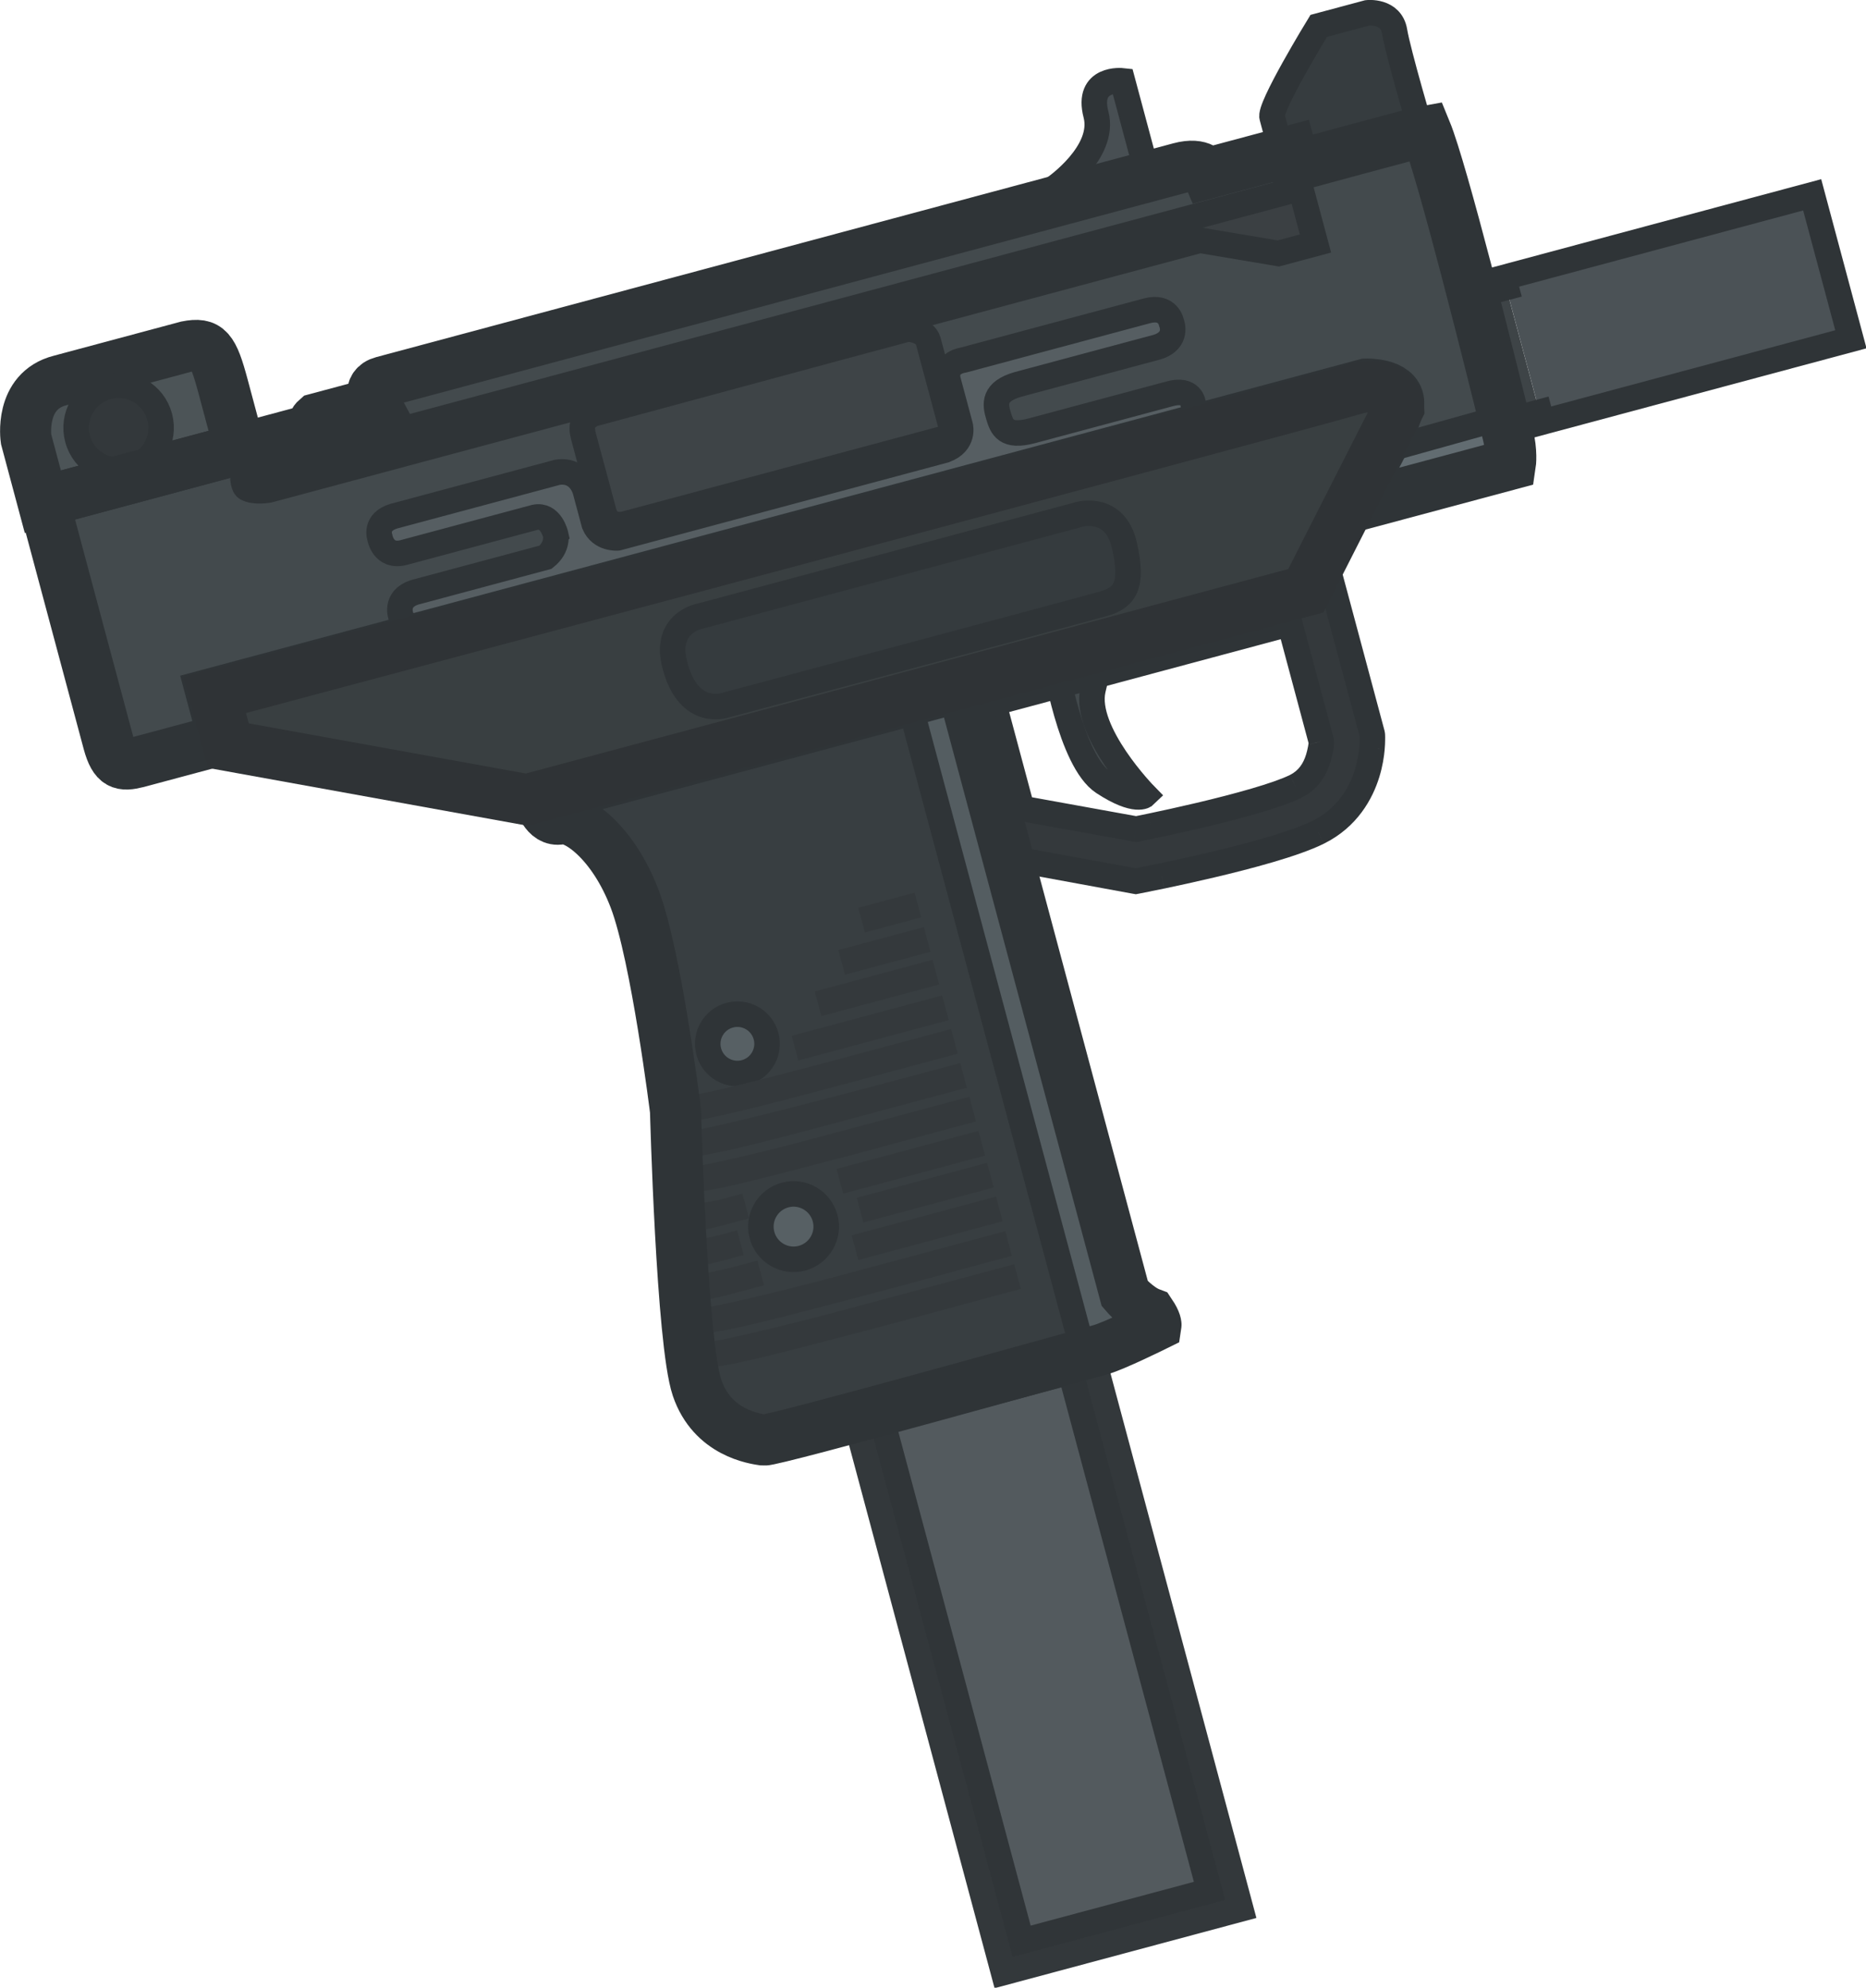 <?xml version="1.0" encoding="UTF-8" standalone="no"?>
<svg
   width="101.729"
   height="108.304"
   viewBox="0 0 101.729 108.304"
   fill="none"
   version="1.1"
   id="svg40"
   xmlns="http://www.w3.org/2000/svg"
   xmlns:svg="http://www.w3.org/2000/svg">
  <g
     clip-path="url(#clip0_619_1149)"
     id="g40"
     transform="matrix(0.982,0.263,-0.263,0.982,8.559,-18.759)">
    <path
       d="m 60.425,39.548 c 0,0 2.217,4.997 4.22,5.655 2.003,0.658 2.339,0.082 2.339,0.082 0,0 -4.062,-2.405 -4.164,-4.732 -0.103,-2.328 0.399,-2.617 0.399,-2.617 z"
       fill="#42494c"
       stroke="#2f3437"
       stroke-width="1.369"
       stroke-miterlimit="3.994"
       stroke-linecap="round"
       id="path1" />
    <path
       d="m 12.561,56.959 c 0.626,1.066 1.009,1.022 1.769,0.601 L 18.473,55.168 17.214,52.987 72.729,20.936 c 0,0 1.583,-0.489 1.936,0.453 0.353,0.942 -1.221,6.243 -1.221,6.243 l 7.875,-4.546 c 0,0 -0.072,-0.654 -0.549,-1.522 C 78.821,18.023 73.731,8.845 72.316,6.991 72.136,7.07 66.014,10.629 66.014,10.629 L 65.601,9.913 61.591,12.228 c 0,0 -0.416,-0.525 -1.507,0.106 L 21.764,34.459 c -0.811,0.467 -0.108,1.208 -0.108,1.208 L 18.84,37.292 c -0.23,0.34 0.056,0.54 0.056,0.54 L 5.863,45.357 Z"
       fill="#434a4d"
       id="path2" />
    <path
       d="M 54.229,15.713 58.561,13.212 55.907,8.615 c 0,0 -1.94,0.29 -0.903,2.115 1.037,1.824 -1.129,4.369 -1.129,4.369 z"
       fill="#484f53"
       stroke="#2f3437"
       stroke-width="1.369"
       stroke-miterlimit="3.994"
       stroke-linecap="round"
       id="path3" />
    <path
       d="m 77.789,14.49 0.861,-0.497 3.458,5.99 -0.861,0.497 z"
       fill="#3e4447"
       id="path4" />
    <path
       d="M 78.377,13.517 93.22,4.947 97.228,11.889 82.385,20.459 Z"
       fill="#4b5256"
       id="path5" />
    <path
       d="m 76.787,14.434 0.724,-0.418 4.008,6.942 -0.724,0.418 z"
       fill="#4b5256"
       id="path6" />
    <path
       d="m 77.511,14.015 -0.724,0.418 4.008,6.942 0.724,-0.418 -0.275,-0.476 0.861,-0.497 0.275,0.476 14.843,-8.57 -4.008,-6.942 -14.843,8.57 0.275,0.476 -0.861,0.497 z"
       stroke="#2f3437"
       stroke-width="1.369"
       stroke-miterlimit="3.994"
       stroke-linecap="round"
       id="path7" />
    <path
       fill-rule="evenodd"
       clip-rule="evenodd"
       d="m 54.115,41.613 5.158,8.934 8.42,-0.676 c 0.18,-0.089 0.955,-0.471 1.27,-0.63 0.631,-0.319 1.493,-0.762 2.416,-1.259 1.789,-0.962 3.996,-2.223 5.085,-3.181 1.321,-1.161 1.675,-2.636 1.716,-3.728 0.021,-0.546 -0.035,-1.02 -0.095,-1.359 -0.03,-0.171 -0.062,-0.311 -0.088,-0.414 -0.013,-0.051 -0.068,-0.281 -0.099,-0.333 l -4.8,-8.313 z m 12.879,5.551 -6.215,0.515 -2.924,-5.064 14.242,-8.223 3.264,5.654 c 0.064,0.111 0.095,0.615 0.083,0.923 -0.023,0.615 -0.208,1.266 -0.787,1.775 -0.811,0.713 -2.721,1.829 -4.575,2.826 -0.897,0.483 -1.738,0.915 -2.354,1.227 -0.308,0.156 -0.559,0.281 -0.733,0.367 z"
       fill="#34393c"
       id="path8" />
    <path
       d="m 54.115,41.613 -0.342,-0.593 -0.593,0.342 0.342,0.593 z m 5.158,8.934 -0.593,0.342 0.216,0.375 0.431,-0.035 z m 8.42,-0.676 0.055,0.682 0.131,-0.011 0.118,-0.058 z m 1.27,-0.63 0.309,0.611 v 0 z m 2.416,-1.259 0.324,0.603 v 0 z m 5.085,-3.181 0.452,0.514 z m 1.716,-3.728 -0.684,-0.026 v 0 z m -0.095,-1.359 0.674,-0.119 v 0 z m -0.088,-0.414 -0.663,0.169 v 0 z M 77.899,38.966 78.492,38.623 Z M 73.1,30.653 73.692,30.311 73.35,29.718 72.757,30.06 Z m -6.105,16.512 0.057,0.682 0.13,-0.011 0.117,-0.058 z m -6.215,0.515 -0.593,0.342 0.217,0.376 0.432,-0.036 z m -2.924,-5.064 -0.342,-0.593 -0.593,0.342 0.342,0.593 z M 72.097,34.393 72.69,34.05 72.348,33.458 71.755,33.8 Z m 3.264,5.654 0.593,-0.342 z m 0.083,0.923 0.684,0.026 v 0 z m -0.787,1.775 0.452,0.514 v 0 z m -4.575,2.826 -0.324,-0.603 v 0 z m -2.354,1.227 0.309,0.611 v 0 z m 0.926,1.833 c -0.312,0.158 -1.081,0.537 -1.265,0.628 l 0.607,1.227 c 0.176,-0.087 0.956,-0.471 1.275,-0.633 z m 2.401,-1.251 c -0.917,0.493 -1.774,0.934 -2.401,1.251 l 0.618,1.222 c 0.634,-0.321 1.502,-0.767 2.432,-1.267 z m 4.958,-3.092 c -1.02,0.896 -3.153,2.121 -4.958,3.092 l 0.649,1.206 c 1.773,-0.954 4.054,-2.251 5.213,-3.269 z m 1.484,-3.24 c -0.037,0.974 -0.349,2.243 -1.484,3.24 l 0.904,1.028 c 1.507,-1.324 1.903,-3.006 1.948,-4.217 z m -0.085,-1.215 c 0.054,0.303 0.103,0.728 0.085,1.215 l 1.368,0.051 c 0.023,-0.606 -0.038,-1.13 -0.104,-1.504 z m -0.078,-0.365 c 0.022,0.088 0.051,0.212 0.078,0.365 l 1.348,-0.238 C 78.727,39.405 78.691,39.248 78.661,39.131 Z M 77.306,39.308 c -0.013,-0.022 -0.021,-0.039 -0.025,-0.048 -0.004,-0.009 -0.007,-0.016 -0.008,-0.018 -0.002,-0.005 -0.002,-0.005 9e-4,0.003 0.005,0.015 0.012,0.038 0.02,0.069 0.017,0.062 0.031,0.12 0.04,0.154 l 1.327,-0.337 C 78.657,39.113 78.637,39.031 78.615,38.952 78.604,38.912 78.591,38.865 78.576,38.821 78.568,38.797 78.54,38.707 78.492,38.623 Z m -16.471,9.054 6.215,-0.515 -0.113,-1.364 -6.215,0.515 z m -3.573,-5.404 2.924,5.064 1.186,-0.684 -2.924,-5.064 z M 71.755,33.8 57.513,42.023 l 0.684,1.186 14.242,-8.223 z m 4.199,5.905 -3.264,-5.654 -1.185,0.684 3.264,5.654 z m 0.174,1.291 c 0.007,-0.183 0.001,-0.413 -0.015,-0.615 -0.008,-0.101 -0.019,-0.207 -0.036,-0.302 -0.011,-0.063 -0.039,-0.228 -0.123,-0.373 l -1.185,0.684 c -0.02,-0.034 -0.031,-0.061 -0.035,-0.074 -0.005,-0.014 -0.008,-0.024 -0.009,-0.026 -0.001,-0.004 7e-4,0.002 0.004,0.022 0.007,0.04 0.014,0.1 0.02,0.178 0.012,0.155 0.016,0.331 0.011,0.455 z m -1.02,2.263 c 0.763,-0.671 0.992,-1.526 1.02,-2.263 l -1.368,-0.051 c -0.019,0.494 -0.16,0.939 -0.555,1.286 z m -4.703,2.915 c 1.837,-0.988 3.822,-2.141 4.703,-2.915 l -0.904,-1.028 c -0.741,0.651 -2.577,1.731 -4.447,2.738 z m -2.37,1.235 c 0.62,-0.314 1.466,-0.749 2.37,-1.235 L 69.758,44.968 c -0.891,0.479 -1.726,0.909 -2.339,1.219 z m -0.739,0.37 c 0.175,-0.087 0.429,-0.213 0.739,-0.37 L 67.419,46.187 c -0.306,0.155 -0.556,0.279 -0.728,0.365 z M 54.458,42.206 73.442,31.245 72.757,30.06 53.773,41.02 Z m 5.409,7.999 -5.158,-8.934 -1.185,0.684 5.158,8.934 z m 7.772,-1.016 -8.42,0.676 0.11,1.365 8.42,-0.676 z m 4.868,-18.194 4.8,8.313 1.185,-0.684 -4.8,-8.313 z"
       fill="#2f3437"
       id="path9" />
    <path
       d="M 5.817,45.383 4.081,42.375 c 0,0 -1.043,-2.393 0.956,-3.512 l 6.087,-3.514 c 1.04,-0.507 1.387,-0.244 2.427,1.558 l 1.736,3.008 z"
       fill="#4c5457"
       stroke="#2f3437"
       stroke-width="2.738"
       stroke-miterlimit="3.994"
       stroke-linecap="round"
       id="path10" />
    <path
       d="M 65.122,10.079 64.173,8.435 C 63.831,8.054 65.311,3.048 65.311,3.048 l 2.34,-1.351 c 0,0 1.189,-0.469 1.665,0.584 0.475,1.053 2.841,4.92 2.841,4.92 l -5.925,3.421 -0.598,0.345 z"
       fill="#363c3f"
       stroke="#2f3437"
       stroke-width="1.369"
       stroke-miterlimit="3.994"
       stroke-linecap="round"
       id="path11" />
    <path
       opacity="0.98"
       d="m 71.36,75.235 15.088,26.133 -10.219,5.9 -15.088,-26.133 z"
       fill="#50575b"
       stroke="#2f3437"
       stroke-width="2.738"
       stroke-miterlimit="3.994"
       stroke-linecap="round"
       id="path12" />
    <path
       d="m 55.992,42.186 16.853,29.19 c 0,0 0.839,0.583 1.612,0.659 0.424,0.37 0.442,0.542 0.442,0.542 0,0 -1.9,1.67 -2.545,2.042 -0.644,0.372 -15.703,9.287 -16.183,9.344 -0.481,0.057 -2.757,0.351 -4.182,-1.786 -1.425,-2.137 -4.955,-14.039 -4.955,-14.039 0,0 -3.135,-7.745 -5.048,-10.397 -1.913,-2.653 -4.189,-3.494 -4.95,-3.117 -0.761,0.378 -1.362,-0.706 -1.362,-0.706 z"
       fill="#383e41"
       id="path13" />
    <path
       d="m 66.627,11.703 1.534,2.657 -1.785,1.03 -4.249,0.405 -44.76,25.842 c 0,0 -0.706,0.34 -1.182,0.221 -0.27,-0.068 -0.419,-0.79 -0.419,-0.79 z"
       fill="#3b4043"
       stroke="#2f3437"
       stroke-width="1.369"
       stroke-miterlimit="3.994"
       stroke-linecap="round"
       id="path14" />
    <path
       d="m 48.517,62.437 c 0.761,-0.439 1.734,-0.178 2.173,0.582 0.439,0.761 0.178,1.734 -0.582,2.173 -0.761,0.439 -1.734,0.178 -2.173,-0.582 -0.439,-0.761 -0.178,-1.734 0.582,-2.173 z"
       fill="#576064"
       stroke="#2f3437"
       stroke-width="1.369"
       stroke-miterlimit="3.994"
       stroke-linecap="round"
       id="path15" />
    <path
       d="m 53.879,70.981 c 0.838,-0.484 1.91,-0.196 2.394,0.641 0.484,0.838 0.196,1.91 -0.641,2.394 -0.838,0.484 -1.91,0.196 -2.394,-0.641 -0.484,-0.838 -0.196,-1.91 0.641,-2.394 z"
       fill="#576064"
       stroke="#2f3437"
       stroke-width="1.369"
       stroke-miterlimit="3.994"
       stroke-linecap="round"
       id="path16" />
    <path
       d="M 53.688,55.095 54.372,56.28 57.081,54.716 56.397,53.53 Z"
       fill="#34393c"
       id="path17" />
    <path
       d="m 53.242,57.557 0.684,1.186 4.112,-2.374 -0.684,-1.186 z"
       fill="#34393c"
       id="path18" />
    <path
       d="m 52.594,60.027 0.684,1.186 5.666,-3.272 -0.684,-1.185 z"
       fill="#34393c"
       id="path19" />
    <path
       d="m 52.014,62.645 0.684,1.186 7.234,-4.177 -0.684,-1.186 z"
       fill="#34393c"
       id="path20" />
    <path
       d="m 32.833,39.964 c 0,0 -0.529,-0.999 -1.311,-0.598 l -6.313,3.645 c -0.988,0.559 -1.441,-0.456 -1.441,-0.456 0,0 -0.502,-0.715 0.431,-1.293 l 7.879,-4.549 c 1.153,-0.484 1.715,0.623 1.715,0.623 l 0.898,1.555 c 0.545,0.704 1.402,0.39 1.402,0.39 l 15.734,-9.084 c 0.928,-0.658 0.463,-1.467 0.463,-1.467 l -1.278,-2.213 c -0.429,-0.857 0.524,-1.238 0.524,-1.238 l 8.836,-5.102 c 1.017,-0.58 1.423,0.273 1.423,0.273 0,0 0.642,0.824 -0.414,1.476 l -6.68,3.857 c -1.185,0.717 -0.915,1.335 -0.575,1.887 0.341,0.552 0.686,1.038 1.938,0.321 l 6.613,-3.818 c 1.082,-0.646 1.375,0.188 1.375,0.188 0,0 0.512,0.754 -0.497,1.331 L 27.296,46.626 c -0.964,0.54 -1.335,-0.273 -1.335,-0.273 0,0 -0.593,-0.796 0.354,-1.426 l 6.313,-3.645 c 0.532,-0.718 0.205,-1.318 0.205,-1.318 z"
       fill="#565e62"
       stroke="#2f3437"
       stroke-width="1.369"
       stroke-miterlimit="3.994"
       stroke-linecap="round"
       id="path21" />
    <path
       d="m 49.969,65.92 c 1.064,-0.582 2.289,-1.274 3.506,-1.969 l 6.701,-3.869 0.684,1.185 -1.44,0.832 c -0.348,0.201 -0.768,0.444 -1.238,0.717 -1.137,0.659 -2.573,1.492 -4.023,2.32 l -0.185,0.107 c -2.153,1.243 -3.625,2.046 -4.625,2.564 -0.235,0.123 -0.456,0.237 -0.658,0.338 -0.465,0.233 -0.882,0.428 -1.168,0.521 -0.009,0.003 -0.018,0.006 -0.027,0.01 -0.054,0.019 -0.106,0.036 -0.154,0.048 l -0.003,7e-4 c -0.027,0.007 -0.124,0.033 -0.235,0.03 -0.033,-9e-4 -0.11,-0.005 -0.201,-0.035 -0.075,-0.025 -0.309,-0.118 -0.421,-0.393 -0.119,-0.292 -8e-4,-0.534 0.052,-0.62 0.057,-0.092 0.123,-0.149 0.149,-0.171 0.098,-0.081 0.199,-0.118 0.227,-0.128 l 8e-4,-3e-4 c 0.055,-0.02 0.126,-0.04 0.207,-0.051 0.066,-0.026 0.157,-0.063 0.278,-0.117 0.279,-0.124 0.7,-0.325 1.318,-0.644 0.378,-0.198 0.8,-0.426 1.254,-0.674 z"
       fill="#34393c"
       id="path22" />
    <path
       d="m 47.358,69.217 -0.297,0.142 -0.075,0.321 c -0.026,0.114 -0.044,0.323 0.085,0.533 0.129,0.21 0.321,0.288 0.432,0.317 0.182,0.046 0.344,0.011 0.391,3e-4 l 0.003,-5e-4 c 0.137,-0.03 0.295,-0.091 0.439,-0.151 0.122,-0.051 0.264,-0.115 0.422,-0.19 0.092,-0.035 0.197,-0.079 0.32,-0.133 0.779,-0.344 2.322,-1.145 5.847,-3.18 l 4.449,-2.569 c 0.304,-0.175 0.564,-0.325 0.769,-0.444 l 1.663,-0.96 -0.684,-1.185 -2.429,1.402 c -1.405,0.81 -3.752,2.159 -5.949,3.386 -1.434,0.801 -2.797,1.547 -3.791,2.058 -0.28,0.144 -0.526,0.266 -0.733,0.365 -0.13,0.048 -0.208,0.068 -0.27,0.083 l -0.034,0.008 c -0.138,0.034 -0.294,0.072 -0.558,0.198 z"
       fill="#34393c"
       id="path23" />
    <path
       d="m 48.049,70.948 -0.57,0.184 0.107,0.589 c 0.029,0.16 0.111,0.309 0.241,0.42 0.119,0.101 0.244,0.143 0.328,0.161 0.154,0.034 0.292,0.014 0.361,0.002 0.156,-0.027 0.33,-0.087 0.492,-0.15 0.149,-0.058 0.322,-0.133 0.514,-0.221 0.124,-0.05 0.263,-0.11 0.42,-0.183 0.742,-0.345 2.021,-1.024 4.506,-2.442 2.21,-1.245 4.525,-2.595 5.902,-3.398 0.423,-0.247 0.757,-0.442 0.973,-0.566 l 1.424,-0.822 -0.684,-1.186 -6.81,3.932 c -0.538,0.311 -1.031,0.594 -1.483,0.852 l -0.153,0.086 c -1.464,0.823 -2.863,1.589 -3.898,2.111 -0.3,0.151 -0.564,0.279 -0.787,0.381 -0.192,0.075 -0.293,0.097 -0.416,0.124 -0.111,0.024 -0.239,0.052 -0.467,0.126 z"
       fill="#34393c"
       id="path24" />
    <path
       fill-rule="evenodd"
       clip-rule="evenodd"
       d="m 50.509,78.133 -0.542,0.185 0.087,0.566 c 0.026,0.172 0.115,0.334 0.258,0.45 0.128,0.103 0.26,0.14 0.342,0.154 0.153,0.027 0.29,0.003 0.358,-0.01 0.157,-0.031 0.338,-0.096 0.511,-0.166 0.159,-0.064 0.344,-0.146 0.55,-0.242 0.133,-0.055 0.284,-0.122 0.457,-0.204 0.801,-0.379 2.19,-1.121 4.897,-2.667 2.408,-1.359 4.93,-2.829 6.432,-3.704 0.462,-0.269 0.827,-0.482 1.062,-0.618 l 1.552,-0.896 -0.684,-1.186 -7.423,4.286 c -0.587,0.339 -1.125,0.648 -1.617,0.929 l -0.167,0.094 c -1.595,0.899 -3.12,1.738 -4.249,2.313 -0.327,0.166 -0.614,0.308 -0.857,0.421 -0.222,0.09 -0.339,0.118 -0.479,0.152 -0.12,0.029 -0.256,0.062 -0.488,0.141 z m 0.236,0.003 c -0.007,0.001 -0.006,6e-4 0.003,-6e-4 z"
       fill="#34393c"
       id="path25" />
    <path
       fill-rule="evenodd"
       clip-rule="evenodd"
       d="m 51.158,79.875 -0.539,0.185 0.085,0.564 c 0.026,0.174 0.116,0.337 0.26,0.454 0.129,0.104 0.262,0.14 0.344,0.153 0.153,0.026 0.29,0.002 0.358,-0.012 0.158,-0.032 0.34,-0.097 0.517,-0.169 0.162,-0.065 0.349,-0.149 0.558,-0.247 0.135,-0.056 0.289,-0.124 0.465,-0.208 0.814,-0.386 2.227,-1.141 4.982,-2.715 2.45,-1.383 5.017,-2.879 6.545,-3.769 0.47,-0.274 0.842,-0.49 1.081,-0.629 l 1.579,-0.912 -0.684,-1.186 -7.554,4.362 c -0.598,0.345 -1.145,0.659 -1.646,0.946 l -0.17,0.096 c -1.623,0.915 -3.176,1.769 -4.324,2.355 -0.332,0.17 -0.625,0.314 -0.873,0.43 -0.228,0.093 -0.348,0.122 -0.491,0.158 -0.122,0.03 -0.259,0.064 -0.493,0.144 z m 0.237,0.003 c -0.008,0.002 -0.006,7e-4 0.003,-5e-4 z"
       fill="#34393c"
       id="path26" />
    <path
       d="m 50.18,72.321 c 0.192,-0.093 0.373,-0.189 0.537,-0.28 l 0.934,-0.539 0.685,1.185 -0.3,0.173 c -0.029,0.017 -0.068,0.04 -0.114,0.067 -0.126,0.074 -0.309,0.182 -0.526,0.303 l -0.495,0.286 c -0.798,0.461 -1.391,0.623 -1.803,0.645 -0.179,0.01 -0.4,-0.003 -0.587,-0.093 l -0.002,-0.001 c -0.032,-0.015 -0.186,-0.089 -0.295,-0.261 -0.068,-0.107 -0.155,-0.318 -0.077,-0.572 0.074,-0.242 0.251,-0.362 0.343,-0.41 0.162,-0.084 0.314,-0.081 0.35,-0.08 l 0.002,1e-4 c 0.022,5e-4 0.043,0.002 0.063,0.004 0.304,-0.014 0.77,-0.177 1.286,-0.428 z"
       fill="#34393c"
       id="path27" />
    <path
       d="m 50.582,74.206 c 0.17,-0.086 0.331,-0.173 0.476,-0.254 l 0.825,-0.476 0.685,1.185 -0.265,0.153 c -0.027,0.015 -0.061,0.035 -0.102,0.059 -0.112,0.066 -0.273,0.16 -0.463,0.266 l -0.438,0.253 c -0.695,0.401 -1.192,0.569 -1.531,0.622 -0.086,0.013 -0.168,0.02 -0.245,0.02 -0.063,-2e-4 -0.169,-0.005 -0.282,-0.042 -0.032,-0.01 -0.08,-0.029 -0.135,-0.06 -0.044,-0.025 -0.151,-0.092 -0.237,-0.223 -0.106,-0.163 -0.164,-0.412 -0.049,-0.663 0.091,-0.198 0.244,-0.29 0.303,-0.321 0.127,-0.068 0.243,-0.079 0.278,-0.082 0.018,-0.002 0.035,-0.003 0.052,-0.003 0.259,-0.039 0.671,-0.204 1.126,-0.434 z"
       fill="#34393c"
       id="path28" />
    <path
       d="m 56.186,68.915 0.684,1.186 6.82,-3.937 -0.684,-1.186 z"
       fill="#34393c"
       id="path29" />
    <path
       d="m 57.885,72.144 0.684,1.186 6.944,-4.009 -0.684,-1.186 z"
       fill="#34393c"
       id="path30" />
    <path
       d="m 57.631,70.129 0.684,1.185 6.266,-3.618 -0.684,-1.186 z"
       fill="#34393c"
       id="path31" />
    <path
       d="m 51.587,75.756 c 0.233,-0.121 0.456,-0.244 0.656,-0.357 l 1.112,-0.642 0.684,1.185 -0.357,0.206 c -0.038,0.022 -0.086,0.05 -0.142,0.083 -0.152,0.089 -0.366,0.214 -0.616,0.355 l -0.59,0.341 c -0.908,0.524 -1.516,0.755 -1.896,0.846 -0.096,0.023 -0.185,0.039 -0.264,0.047 -0.064,0.007 -0.172,0.014 -0.286,-0.007 -0.032,-0.006 -0.086,-0.018 -0.149,-0.045 -0.044,-0.019 -0.194,-0.085 -0.306,-0.251 -0.065,-0.096 -0.117,-0.226 -0.118,-0.38 -0.001,-0.152 0.048,-0.276 0.101,-0.364 0.094,-0.154 0.222,-0.226 0.262,-0.248 0.099,-0.054 0.191,-0.072 0.226,-0.078 0.022,-0.004 0.043,-0.007 0.063,-0.009 0.398,-0.088 1.002,-0.359 1.62,-0.682 z"
       fill="#34393c"
       id="path32" />
    <path
       d="m 74.662,24.073 5.365,-3.172 c 1.004,1.392 0.902,2.05 0.902,2.05 l -7.008,4.046 z"
       fill="#626c71"
       stroke="#2f3437"
       stroke-width="1.369"
       stroke-miterlimit="3.994"
       stroke-linecap="round"
       id="path33" />
    <path
       d="m 44.891,26.365 3.329,-1.922 c 0,0 0.904,-0.212 1.228,0.33 0.234,0.391 2.635,4.564 2.635,4.564 l -15.825,9.136 c 0,0 -0.785,0.453 -1.23,-0.325 l -2.139,-3.696 c -0.287,-0.533 -0.227,-0.886 0.221,-1.252 z"
       fill="#3e4447"
       stroke="#2f3437"
       stroke-width="1.369"
       stroke-miterlimit="3.994"
       stroke-linecap="round"
       id="path34" />
    <path
       d="m 53.398,43.605 2.652,-1.531 16.619,29.343 c 0,0 1.197,0.511 1.665,0.801 l 0.208,0.361 c -0.674,0.744 -3.011,2.434 -3.011,2.434 z"
       fill="#545d61"
       stroke="#2f3437"
       stroke-width="1.369"
       stroke-miterlimit="3.994"
       stroke-linecap="round"
       id="path35" />
    <path
       d="m 55.992,42.186 16.853,29.19 c 0,0 0.839,0.583 1.612,0.659 0.424,0.37 0.442,0.542 0.442,0.542 0,0 -1.9,1.67 -2.545,2.042 -0.644,0.372 -15.703,9.287 -16.183,9.344 -0.481,0.057 -2.757,0.351 -4.182,-1.786 -1.425,-2.137 -4.955,-14.039 -4.955,-14.039 0,0 -3.135,-7.745 -5.048,-10.397 -1.913,-2.653 -4.189,-3.494 -4.95,-3.117 -0.761,0.378 -1.362,-0.706 -1.362,-0.706 z"
       stroke="#2f3437"
       stroke-width="2.738"
       stroke-miterlimit="3.994"
       stroke-linecap="round"
       id="path36" />
    <path
       d="m 7.579,38.533 c 1.089,-0.629 2.483,-0.255 3.112,0.834 0.629,1.089 0.255,2.483 -0.834,3.112 C 8.768,43.108 7.373,42.734 6.745,41.645 6.116,40.556 6.489,39.161 7.579,38.533 Z"
       fill="#33383b"
       stroke="#2f3437"
       stroke-width="1.369"
       stroke-miterlimit="3.994"
       stroke-linecap="round"
       id="path37" />
    <path
       d="m 12.561,56.959 c 0.626,1.066 1.009,1.022 1.769,0.601 L 18.473,55.168 17.214,52.987 72.729,20.936 c 0,0 1.583,-0.489 1.936,0.453 0.353,0.942 -1.221,6.243 -1.221,6.243 l 7.875,-4.546 c 0,0 -0.072,-0.654 -0.549,-1.522 C 78.821,18.023 73.731,8.845 72.316,6.991 72.136,7.07 66.014,10.629 66.014,10.629 L 65.601,9.913 61.591,12.228 c 0,0 -0.416,-0.525 -1.507,0.106 L 21.764,34.459 c -0.811,0.467 -0.108,1.208 -0.108,1.208 L 18.84,37.292 c -0.23,0.34 0.056,0.54 0.056,0.54 L 5.863,45.357 Z"
       stroke="#2f3437"
       stroke-width="2.738"
       stroke-miterlimit="3.994"
       stroke-linecap="round"
       id="path38" />
    <path
       d="M 35.025,54.093 72.476,32.471 74.756,21.702 c 0,0 -0.469,-1.639 -2.719,-0.244 -2.25,1.395 -54.637,31.545 -54.637,31.545 l 1.406,2.435 z"
       fill="#393f41"
       stroke="#2f3336"
       stroke-width="2.738"
       stroke-miterlimit="3.994"
       stroke-linecap="round"
       id="path39" />
    <path
       d="M 41.499,42.16 59.706,31.648 c 0,0 1.693,-0.994 2.738,0.98 1.045,1.975 0.751,2.706 -0.257,3.316 -1.008,0.61 -18.207,10.512 -18.207,10.512 0,0 -1.703,1.157 -3.142,-1.354 -1.228,-2.1 0.661,-2.943 0.661,-2.943 z"
       fill="#353b3e"
       stroke="#2f3437"
       stroke-width="1.369"
       stroke-miterlimit="3.994"
       stroke-linecap="round"
       id="path40" />
  </g>
  <defs
     id="defs40">
    <clipPath
       id="clip0_619_1149">
      <rect
         width="110"
         height="110"
         fill="#ffffff"
         id="rect40"
         x="0"
         y="0" />
    </clipPath>
  </defs>
</svg>
